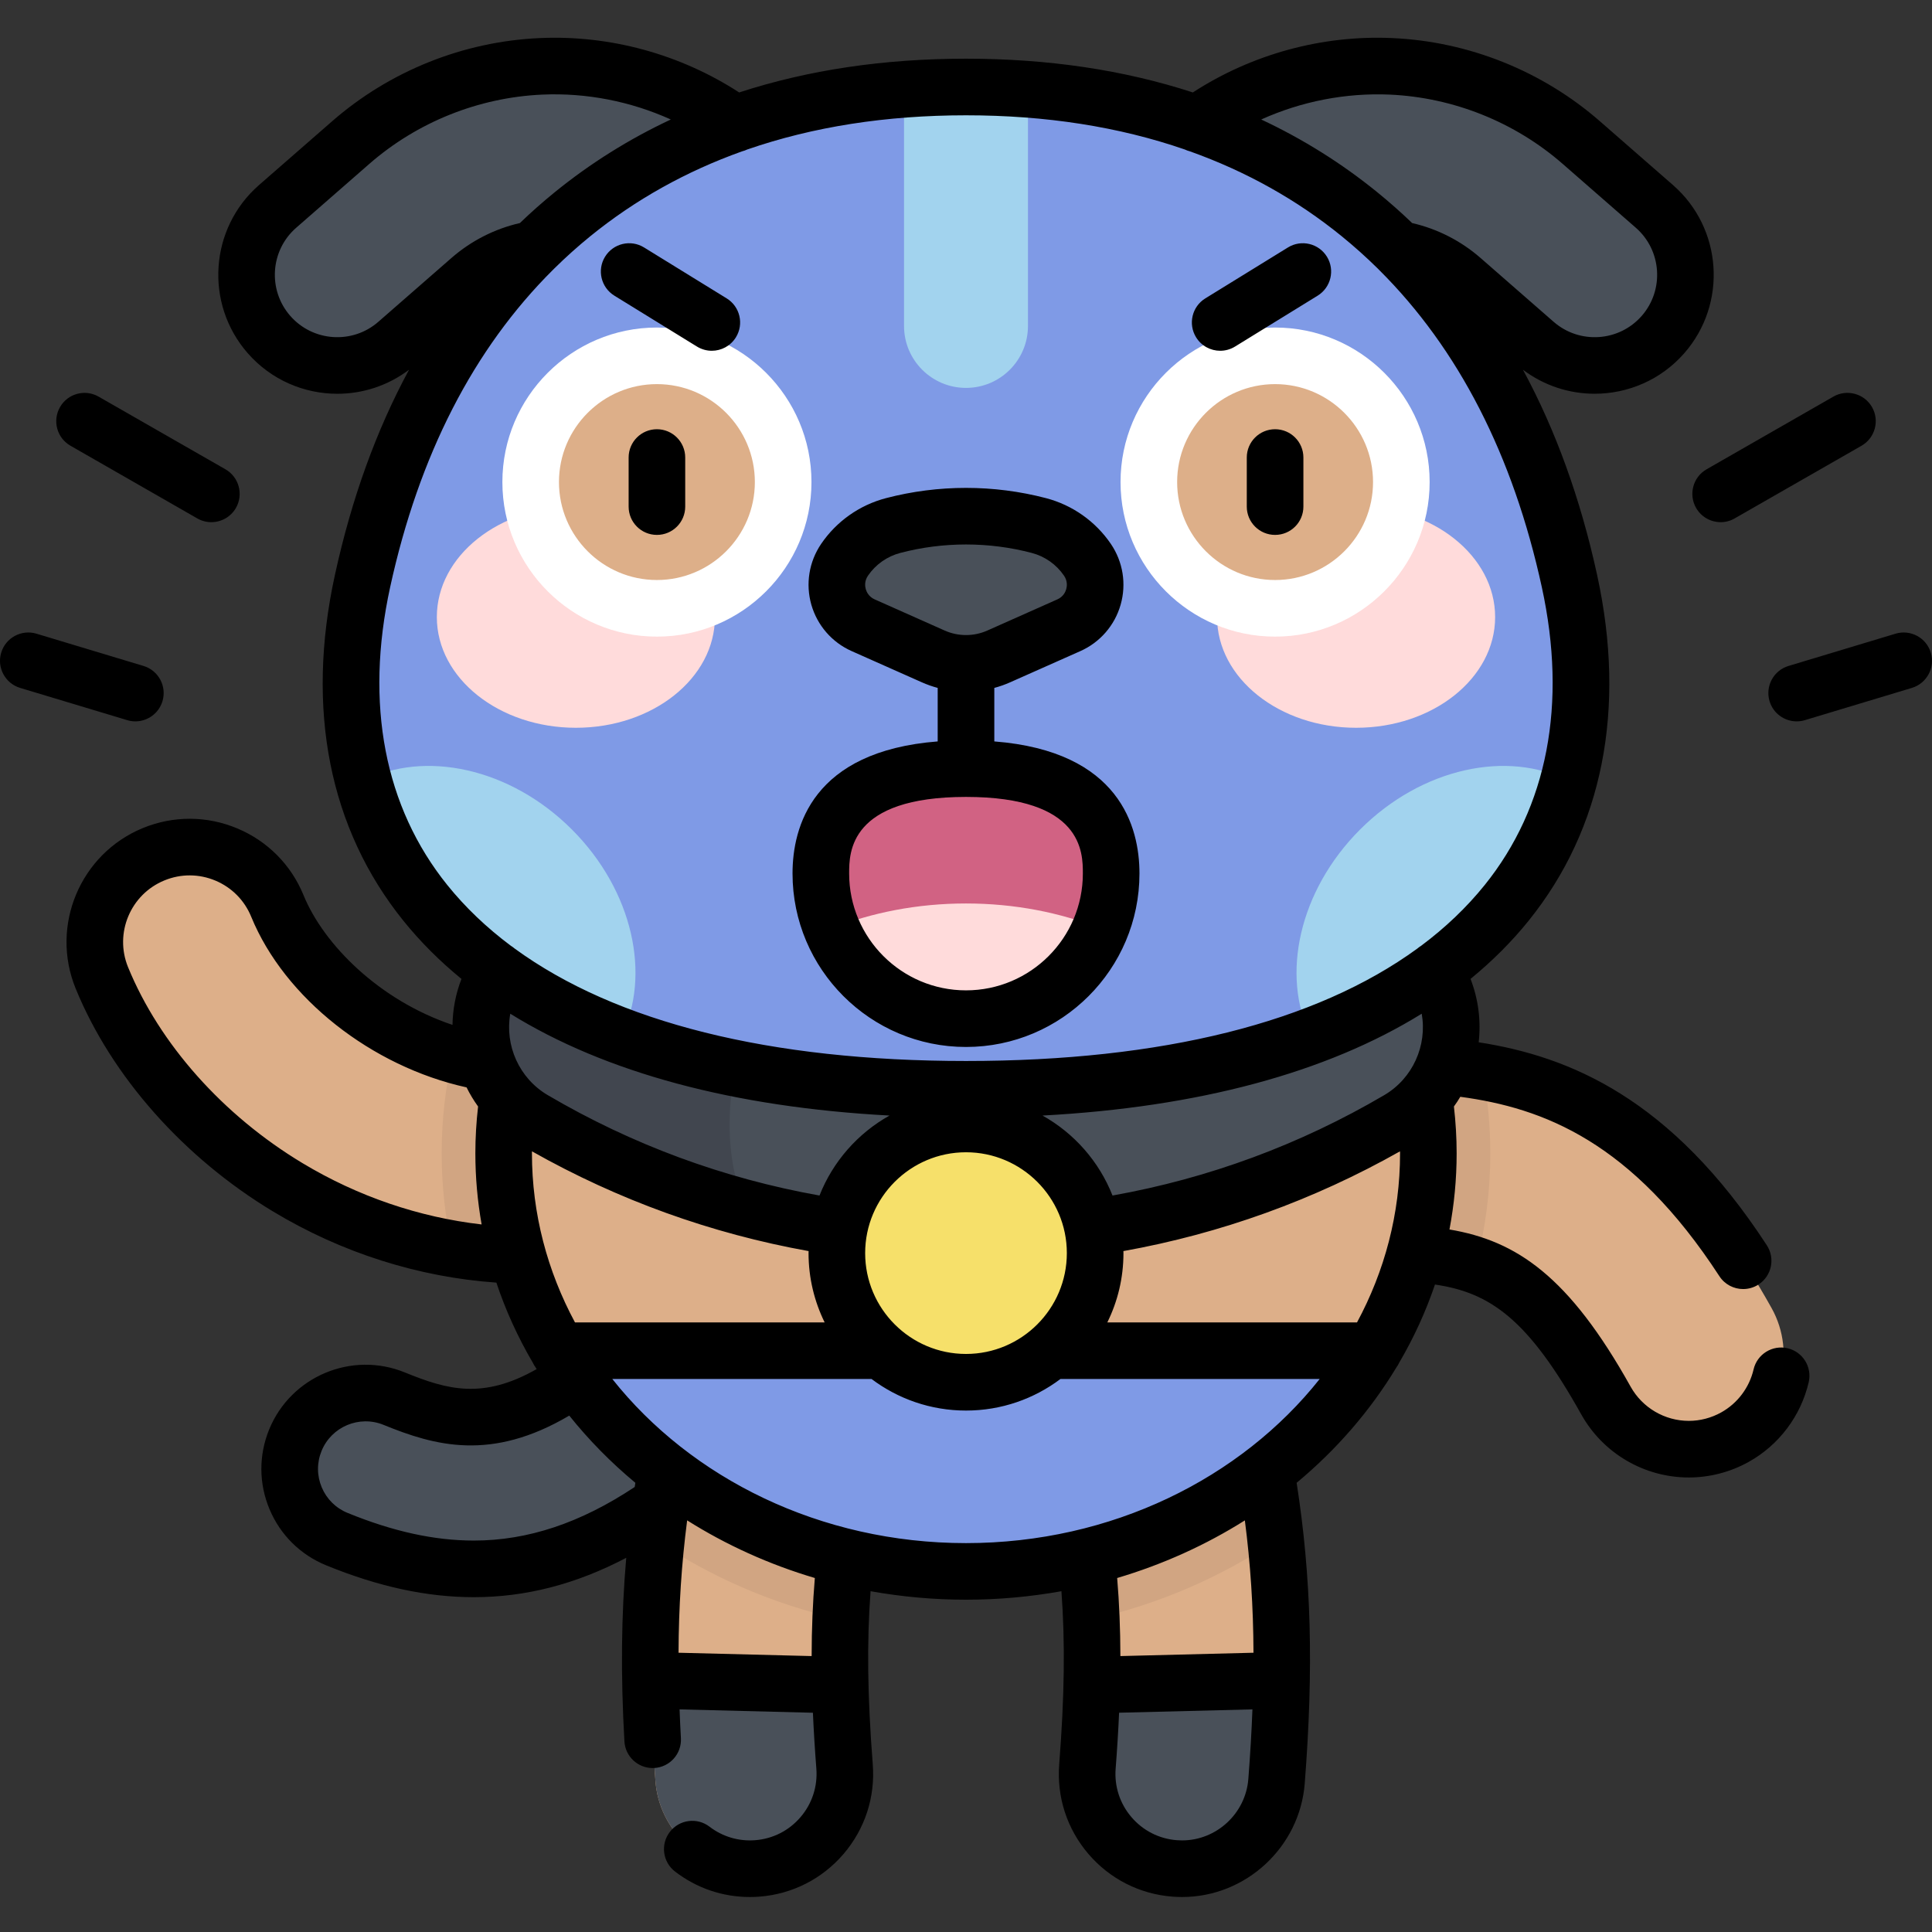 <svg width="66" height="66" viewBox="0 0 66 66" fill="none" xmlns="http://www.w3.org/2000/svg">
<rect x="0" y="0" width="66" height="66" fill="#333333" stroke="none"/>
<g clip-path="url(#clip0_1591_25140)">
<path d="M16.188 53.595C14.693 53.595 13.153 53.251 11.509 52.58C10.184 52.038 9.549 50.525 10.089 49.2C10.631 47.875 12.144 47.24 13.469 47.78C15.902 48.774 18.115 49.163 22.539 44.485C23.523 43.445 25.163 43.399 26.204 44.382C27.243 45.366 27.289 47.007 26.306 48.046C22.745 51.811 19.589 53.595 16.188 53.595Z" fill="#495059"/>
<path d="M25.618 63.838C23.943 63.838 22.523 62.548 22.392 60.849C22.053 56.493 22.189 53.24 22.862 49.623C23.189 47.864 24.881 46.704 26.639 47.031C28.399 47.358 29.559 49.049 29.232 50.809C28.663 53.87 28.556 56.544 28.852 60.346C28.991 62.13 27.657 63.689 25.873 63.828C25.787 63.835 25.702 63.838 25.618 63.838Z" fill="#DDAF89"/>
<path d="M40.382 63.838C40.297 63.838 40.213 63.835 40.127 63.828C38.343 63.689 37.009 62.13 37.148 60.346C37.444 56.544 37.338 53.87 36.768 50.809C36.441 49.049 37.602 47.358 39.361 47.031C41.119 46.702 42.811 47.864 43.138 49.623C43.812 53.24 43.948 56.493 43.609 60.849C43.476 62.547 42.057 63.838 40.382 63.838Z" fill="#DDAF89"/>
<path d="M18.099 42.894C15.248 42.894 12.375 42.091 9.835 40.563C6.947 38.825 4.631 36.218 3.48 33.407C2.802 31.751 3.595 29.859 5.251 29.181C6.907 28.503 8.799 29.296 9.477 30.952C10.729 34.01 14.818 36.938 19.237 36.337C21.01 36.097 22.643 37.338 22.884 39.111C23.125 40.884 21.883 42.517 20.11 42.758C19.444 42.849 18.772 42.894 18.099 42.894Z" fill="#DDAF89"/>
<path d="M57.694 49.506C56.558 49.506 55.455 48.907 54.862 47.844C52.154 42.992 50.288 42.788 46.327 42.788C44.537 42.788 43.087 41.337 43.087 39.547C43.087 37.758 44.537 36.308 46.327 36.308C51.534 36.308 56.196 36.938 60.52 44.686C61.392 46.249 60.833 48.222 59.27 49.095C58.77 49.373 58.228 49.506 57.694 49.506Z" fill="#DDAF89"/>
<path d="M43.087 39.547C43.087 41.337 44.537 42.788 46.327 42.788C47.986 42.788 49.278 42.825 50.418 43.223C50.74 41.996 50.911 40.715 50.911 39.398C50.911 38.448 50.821 37.518 50.652 36.612C49.251 36.359 47.811 36.308 46.327 36.308C44.537 36.308 43.087 37.758 43.087 39.547Z" fill="#D1A582"/>
<path d="M43.138 49.623C42.811 47.864 41.119 46.703 39.361 47.031C37.602 47.358 36.441 49.049 36.768 50.809C37.054 52.347 37.223 53.788 37.283 55.323C39.589 54.803 41.72 53.873 43.579 52.623C43.473 51.63 43.328 50.641 43.138 49.623Z" fill="#D1A582"/>
<path d="M26.639 47.031C24.881 46.704 23.189 47.864 22.861 49.623C22.672 50.641 22.527 51.63 22.421 52.623C24.28 53.873 26.411 54.803 28.716 55.323C28.777 53.788 28.946 52.347 29.232 50.809C29.559 49.049 28.398 47.358 26.639 47.031Z" fill="#D1A582"/>
<path d="M19.236 36.337C17.93 36.515 16.653 36.382 15.469 36.031C15.22 37.118 15.088 38.244 15.088 39.398C15.088 40.515 15.212 41.608 15.445 42.663C16.325 42.816 17.213 42.894 18.099 42.894C18.772 42.894 19.444 42.849 20.11 42.758C21.883 42.517 23.124 40.884 22.884 39.111C22.642 37.338 21.009 36.097 19.236 36.337Z" fill="#D1A582"/>
<path d="M48.795 39.398C48.795 31.509 41.723 25.114 33 25.114C24.277 25.114 17.206 31.509 17.206 39.398C17.206 47.286 24.277 53.681 33 53.681C41.723 53.681 48.795 47.286 48.795 39.398Z" fill="#DDAF89"/>
<path d="M19.075 46.141C21.738 50.629 26.974 53.681 33 53.681C39.026 53.681 44.262 50.629 46.925 46.141H19.075Z" fill="#7F9AE6"/>
<path d="M47.265 30.227C43.394 33.439 38.423 35.37 33 35.37C27.577 35.37 22.605 33.439 18.735 30.227C17.911 31.293 17.226 32.453 16.705 33.688C15.996 35.371 16.65 37.322 18.225 38.246C22.561 40.791 27.61 42.252 33 42.252C38.39 42.252 43.439 40.791 47.775 38.246C49.349 37.322 50.004 35.371 49.294 33.688C48.774 32.453 48.088 31.293 47.265 30.227Z" fill="#495059"/>
<path d="M25.807 34.186C23.2 33.301 20.809 31.948 18.735 30.227C17.912 31.293 17.226 32.453 16.705 33.688C15.996 35.371 16.65 37.322 18.225 38.246C20.479 39.57 22.928 40.596 25.516 41.28C24.566 39.375 24.835 36.515 25.807 34.186Z" fill="#41464F"/>
<path d="M27.17 12.659C26.539 12.659 25.901 12.466 25.351 12.067L21.537 9.296C19.866 8.083 17.613 8.184 16.058 9.542L13.561 11.722C12.271 12.848 10.313 12.715 9.187 11.425C8.061 10.136 8.193 8.177 9.483 7.051L11.98 4.871C13.781 3.298 16.089 2.374 18.477 2.266C20.866 2.16 23.246 2.875 25.18 4.28L28.995 7.05C30.38 8.057 30.687 9.995 29.681 11.38C29.075 12.215 28.129 12.659 27.17 12.659Z" fill="#495059"/>
<path d="M38.83 12.659C37.871 12.659 36.926 12.215 36.319 11.38C35.313 9.995 35.62 8.057 37.005 7.051L40.82 4.28C42.754 2.875 45.135 2.161 47.523 2.267C49.911 2.374 52.219 3.299 54.019 4.871L56.517 7.052C57.806 8.178 57.939 10.136 56.813 11.425C55.687 12.715 53.729 12.848 52.439 11.722L49.942 9.541C48.387 8.184 46.134 8.082 44.464 9.296L40.649 12.067C40.099 12.466 39.461 12.659 38.83 12.659Z" fill="#495059"/>
<path d="M33 37.212C48.737 37.212 55.83 30.003 53.616 19.852C51.238 8.943 43.745 2.972 33 2.972C22.255 2.972 14.762 8.943 12.384 19.852C10.171 30.003 17.263 37.212 33 37.212Z" fill="#7F9AE6"/>
<path d="M12.414 26.682C13.457 30.556 16.415 33.596 21.225 35.394C22.25 33.325 21.628 30.428 19.537 28.337C17.424 26.224 14.487 25.611 12.414 26.682Z" fill="#A2D3EE"/>
<path d="M53.586 26.682C52.542 30.556 49.585 33.596 44.775 35.394C43.75 33.325 44.372 30.428 46.463 28.337C48.576 26.224 51.513 25.611 53.586 26.682Z" fill="#A2D3EE"/>
<path d="M37.412 42.808C37.412 45.245 35.437 47.22 33 47.22C30.563 47.22 28.588 45.245 28.588 42.808C28.588 40.371 30.563 38.396 33 38.396C35.437 38.396 37.412 40.371 37.412 42.808Z" fill="#F6E06A"/>
<path d="M24.423 21.08C24.423 18.991 22.296 17.298 19.673 17.298C17.05 17.298 14.923 18.991 14.923 21.08C14.923 23.169 17.05 24.862 19.673 24.862C22.296 24.862 24.423 23.169 24.423 21.08Z" fill="#FFDBDB"/>
<path d="M26.754 16.468C26.754 18.85 24.823 20.781 22.441 20.781C20.059 20.781 18.128 18.85 18.128 16.468C18.128 14.086 20.059 12.155 22.441 12.155C24.823 12.155 26.754 14.086 26.754 16.468Z" fill="#DDAF89"/>
<path d="M51.076 21.08C51.076 18.991 48.95 17.298 46.327 17.298C43.704 17.298 41.577 18.991 41.577 21.08C41.577 23.169 43.704 24.862 46.327 24.862C48.95 24.862 51.076 23.169 51.076 21.08Z" fill="#FFDBDB"/>
<path d="M47.872 16.468C47.872 18.85 45.941 20.781 43.559 20.781C41.177 20.781 39.246 18.85 39.246 16.468C39.246 14.086 41.177 12.155 43.559 12.155C45.941 12.155 47.872 14.086 47.872 16.468Z" fill="#DDAF89"/>
<path d="M35.491 17.954C33.858 17.526 32.142 17.526 30.509 17.954C29.833 18.131 29.243 18.547 28.851 19.125C28.32 19.905 28.625 20.977 29.487 21.36L31.881 22.424C32.593 22.741 33.407 22.741 34.119 22.424L36.512 21.36C37.375 20.977 37.68 19.905 37.149 19.125C36.756 18.547 36.167 18.131 35.491 17.954Z" fill="#495059"/>
<path d="M37.959 29.84C37.959 27.102 35.739 26.258 33 26.258C30.261 26.258 28.041 27.102 28.041 29.84C28.041 32.579 30.261 34.799 33 34.799C35.739 34.799 37.959 32.579 37.959 29.84Z" fill="#D16283"/>
<path d="M33 30.864C31.34 30.864 29.779 31.174 28.41 31.718C29.15 33.525 30.926 34.799 33 34.799C35.074 34.799 36.849 33.525 37.59 31.718C36.221 31.174 34.66 30.864 33 30.864Z" fill="#FFDBDB"/>
<path d="M35.117 11.134V3.053C34.426 3 33.721 2.972 33 2.972C32.28 2.972 31.574 3 30.883 3.053V11.134C30.883 12.303 31.831 13.251 33 13.251C34.169 13.251 35.117 12.303 35.117 11.134Z" fill="#A2D3EE"/>
<path d="M22.441 21.748C19.53 21.748 17.162 19.379 17.162 16.468C17.162 13.557 19.53 11.189 22.441 11.189C25.352 11.189 27.721 13.557 27.721 16.468C27.721 19.379 25.352 21.748 22.441 21.748ZM22.441 13.122C20.596 13.122 19.095 14.623 19.095 16.468C19.095 18.313 20.596 19.814 22.441 19.814C24.286 19.814 25.787 18.313 25.787 16.468C25.787 14.623 24.286 13.122 22.441 13.122Z" fill="white"/>
<path d="M43.559 21.748C40.647 21.748 38.279 19.379 38.279 16.468C38.279 13.557 40.647 11.189 43.559 11.189C46.47 11.189 48.839 13.557 48.839 16.468C48.839 19.379 46.47 21.748 43.559 21.748ZM43.559 13.122C41.714 13.122 40.213 14.623 40.213 16.468C40.213 18.313 41.714 19.814 43.559 19.814C45.404 19.814 46.905 18.313 46.905 16.468C46.905 14.623 45.404 13.122 43.559 13.122Z" fill="white"/>
<path d="M22.391 60.849C22.523 62.548 23.943 63.838 25.618 63.838C25.703 63.838 25.787 63.835 25.873 63.828C27.657 63.689 28.991 62.13 28.852 60.346C28.774 59.351 28.725 58.434 28.704 57.566L22.221 57.404C22.24 58.487 22.296 59.623 22.391 60.849Z" fill="#495059"/>
<path d="M43.608 60.849C43.477 62.548 42.057 63.838 40.382 63.838C40.297 63.838 40.212 63.835 40.127 63.828C38.343 63.689 37.009 62.13 37.148 60.346C37.226 59.351 37.275 58.434 37.296 57.566L43.779 57.404C43.76 58.487 43.704 59.623 43.608 60.849Z" fill="#495059"/>
<path d="M61.066 46.058C60.547 45.937 60.026 46.26 59.905 46.78C59.76 47.403 59.357 47.939 58.799 48.25C58.46 48.439 58.078 48.539 57.694 48.539C56.869 48.539 56.108 48.092 55.706 47.373C53.599 43.597 51.81 42.388 49.516 42.001C49.676 41.155 49.761 40.285 49.761 39.398C49.761 38.867 49.729 38.331 49.668 37.8C49.746 37.693 49.819 37.582 49.886 37.468C52.732 37.851 55.749 39.007 58.737 43.597C58.922 43.882 59.233 44.036 59.548 44.036C59.729 44.036 59.912 43.986 60.075 43.88C60.523 43.588 60.649 42.99 60.358 42.542C57.078 37.503 53.603 36.087 50.514 35.606C50.595 34.889 50.509 34.147 50.236 33.441C50.978 32.833 51.643 32.17 52.223 31.45C54.752 28.31 55.56 24.228 54.561 19.646C53.993 17.04 53.145 14.697 52.026 12.63C52.753 13.18 53.615 13.451 54.476 13.451C55.61 13.451 56.739 12.981 57.542 12.061C59.016 10.372 58.842 7.798 57.153 6.323L54.655 4.142C52.691 2.427 50.173 1.417 47.566 1.301C45.164 1.191 42.764 1.851 40.749 3.158C38.396 2.391 35.807 2.005 33 2.005C30.193 2.005 27.604 2.391 25.251 3.158C23.236 1.851 20.836 1.191 18.434 1.301C15.827 1.417 13.31 2.427 11.345 4.143L8.847 6.323C7.158 7.798 6.984 10.372 8.459 12.061C9.261 12.981 10.39 13.452 11.524 13.452C12.384 13.452 13.247 13.18 13.974 12.63C12.855 14.697 12.008 17.04 11.44 19.646C10.44 24.228 11.249 28.311 13.777 31.45C14.357 32.17 15.021 32.833 15.764 33.441C15.566 33.954 15.466 34.485 15.458 35.012C12.961 34.174 11.063 32.273 10.371 30.585C9.946 29.545 9.141 28.733 8.104 28.299C7.068 27.865 5.925 27.861 4.884 28.286C2.738 29.166 1.707 31.627 2.586 33.773C3.813 36.772 6.274 39.548 9.336 41.391C11.676 42.799 14.298 43.63 16.957 43.816C17.274 44.769 17.692 45.682 18.198 46.546C18.226 46.606 18.259 46.661 18.297 46.713C18.309 46.733 18.321 46.752 18.332 46.771C16.492 47.816 15.28 47.476 13.834 46.886C12.017 46.143 9.936 47.018 9.194 48.835C8.835 49.715 8.84 50.682 9.208 51.559C9.576 52.435 10.263 53.115 11.143 53.474C12.934 54.206 14.584 54.562 16.187 54.562C17.957 54.562 19.674 54.12 21.393 53.217C21.221 55.195 21.203 57.219 21.331 59.487C21.36 60.001 21.786 60.399 22.295 60.399C22.314 60.399 22.332 60.399 22.35 60.398C22.884 60.367 23.291 59.911 23.261 59.378C23.242 59.044 23.227 58.717 23.215 58.395L27.77 58.51C27.797 59.119 27.836 59.753 27.888 60.421C27.934 61.026 27.743 61.614 27.348 62.075C26.954 62.537 26.403 62.817 25.797 62.864C25.236 62.908 24.685 62.745 24.238 62.402C23.814 62.077 23.208 62.157 22.883 62.58C22.557 63.003 22.637 63.61 23.061 63.935C23.801 64.504 24.686 64.805 25.618 64.805C25.727 64.805 25.839 64.801 25.948 64.792C27.068 64.704 28.087 64.186 28.818 63.333C29.548 62.479 29.903 61.392 29.815 60.271C29.634 57.95 29.609 56.116 29.74 54.358C30.795 54.547 31.884 54.648 33 54.648C34.115 54.648 35.205 54.547 36.26 54.358C36.39 56.117 36.365 57.95 36.184 60.271C36.097 61.392 36.451 62.479 37.181 63.333C37.912 64.186 38.931 64.705 40.051 64.792C40.161 64.8 40.272 64.805 40.382 64.805C42.562 64.805 44.403 63.1 44.572 60.924C44.879 56.98 44.797 53.871 44.295 50.655C45.655 49.525 46.81 48.193 47.703 46.713C47.741 46.661 47.774 46.606 47.801 46.547C48.296 45.702 48.706 44.811 49.021 43.882C50.913 44.159 52.205 45.069 54.017 48.316C54.76 49.647 56.169 50.473 57.693 50.473C58.407 50.473 59.115 50.288 59.741 49.939C60.773 49.363 61.519 48.372 61.788 47.219C61.909 46.699 61.586 46.18 61.066 46.058ZM47.48 3.232C49.651 3.33 51.747 4.17 53.384 5.599L55.882 7.78C56.767 8.553 56.859 9.904 56.085 10.79C55.311 11.676 53.962 11.767 53.075 10.994L50.578 8.813C49.904 8.225 49.101 7.817 48.241 7.62C47.86 7.254 47.465 6.904 47.055 6.571C45.838 5.581 44.512 4.751 43.085 4.082C44.458 3.463 45.969 3.166 47.48 3.232ZM12.925 10.993C12.039 11.767 10.689 11.676 9.915 10.79C9.141 9.904 9.232 8.553 10.119 7.78L12.616 5.599C14.253 4.17 16.349 3.33 18.52 3.232C20.032 3.164 21.543 3.462 22.916 4.082C21.488 4.751 20.163 5.581 18.945 6.571C18.535 6.904 18.14 7.254 17.76 7.62C16.899 7.817 16.096 8.225 15.422 8.813L12.925 10.993ZM10.333 39.734C7.62 38.102 5.448 35.662 4.375 33.041C3.9 31.881 4.457 30.551 5.617 30.076C6.179 29.845 6.797 29.848 7.357 30.082C7.917 30.317 8.352 30.756 8.582 31.318C9.72 34.097 12.697 36.434 15.939 37.147C16.051 37.375 16.183 37.593 16.332 37.8C16.271 38.331 16.239 38.867 16.239 39.398C16.239 40.225 16.313 41.037 16.453 41.829C14.317 41.584 12.223 40.871 10.333 39.734ZM27.995 40.841C24.716 40.256 21.598 39.105 18.715 37.413C17.733 36.837 17.24 35.711 17.432 34.63C20.68 36.643 25.057 37.823 30.387 38.109C29.306 38.713 28.454 39.678 27.995 40.841ZM33 39.363C34.899 39.363 36.445 40.909 36.445 42.808C36.445 44.708 34.9 46.253 33 46.253C31.1 46.253 29.555 44.708 29.555 42.808C29.555 40.909 31.1 39.363 33 39.363ZM18.172 39.398C18.172 39.375 18.173 39.353 18.173 39.331C21.123 40.997 24.295 42.141 27.623 42.739C27.623 42.762 27.621 42.785 27.621 42.808C27.621 43.657 27.82 44.46 28.171 45.175H19.642C18.701 43.426 18.172 41.467 18.172 39.398ZM21.683 50.797C19.831 52.028 18.03 52.628 16.188 52.628C14.84 52.628 13.429 52.319 11.875 51.684C11.473 51.521 11.159 51.209 10.991 50.81C10.823 50.409 10.821 49.967 10.985 49.566C11.324 48.736 12.274 48.337 13.104 48.676C14.852 49.39 16.778 49.934 19.447 48.359C20.113 49.191 20.87 49.961 21.705 50.655C21.697 50.702 21.691 50.749 21.683 50.797ZM27.727 56.574L23.18 56.46C23.186 54.889 23.282 53.424 23.474 51.938C24.802 52.776 26.269 53.443 27.836 53.907C27.764 54.764 27.728 55.644 27.727 56.574ZM42.645 60.774C42.553 61.95 41.559 62.871 40.382 62.871C40.322 62.871 40.262 62.868 40.202 62.864C39.596 62.817 39.046 62.537 38.651 62.075C38.257 61.614 38.065 61.026 38.112 60.421C38.164 59.753 38.203 59.119 38.23 58.509L42.785 58.395C42.756 59.152 42.71 59.94 42.645 60.774ZM38.274 56.574C38.272 55.644 38.236 54.764 38.164 53.907C39.731 53.443 41.198 52.776 42.526 51.939C42.718 53.42 42.815 54.885 42.821 56.46L38.274 56.574ZM33 52.715C28.021 52.715 23.608 50.499 20.917 47.108H29.773C30.673 47.785 31.791 48.187 33 48.187C34.21 48.187 35.328 47.785 36.227 47.108H45.083C42.393 50.499 37.979 52.715 33 52.715ZM46.358 45.175H37.828C38.181 44.46 38.379 43.657 38.379 42.808C38.379 42.785 38.377 42.762 38.377 42.739C41.705 42.141 44.877 40.997 47.826 39.331C47.827 39.353 47.828 39.375 47.828 39.398C47.828 41.467 47.3 43.426 46.358 45.175ZM47.285 37.413C44.402 39.105 41.284 40.256 38.005 40.841C37.546 39.678 36.695 38.713 35.614 38.109C40.943 37.823 45.32 36.643 48.568 34.63C48.759 35.711 48.267 36.837 47.285 37.413ZM48.55 32.308C48.502 32.337 48.458 32.37 48.417 32.405C44.958 34.926 39.709 36.245 33 36.245C26.292 36.245 21.043 34.926 17.583 32.405C17.542 32.37 17.498 32.337 17.45 32.308C16.62 31.688 15.896 30.997 15.283 30.237C13.134 27.569 12.458 24.049 13.328 20.058C14.312 15.548 16.18 11.911 18.889 9.219C18.904 9.205 18.919 9.19 18.933 9.175C19.326 8.787 19.736 8.419 20.164 8.071C21.701 6.822 23.434 5.855 25.351 5.17C25.411 5.155 25.47 5.134 25.527 5.107C27.773 4.33 30.27 3.939 33 3.939C35.73 3.939 38.227 4.33 40.475 5.107C40.531 5.134 40.589 5.155 40.649 5.17C42.566 5.854 44.299 6.822 45.836 8.071C46.262 8.418 46.671 8.784 47.063 9.17C47.079 9.188 47.095 9.204 47.112 9.22C49.821 11.912 51.688 15.549 52.671 20.058C53.542 24.049 52.866 27.569 50.717 30.237C50.104 30.997 49.38 31.688 48.55 32.308ZM57.941 17.352C58.12 17.663 58.445 17.838 58.78 17.838C58.944 17.838 59.109 17.797 59.26 17.709L63.593 15.227C64.056 14.961 64.216 14.37 63.951 13.907C63.685 13.444 63.094 13.284 62.631 13.549L58.299 16.032C57.836 16.298 57.676 16.888 57.941 17.352ZM4.624 24.643C5.04 24.643 5.423 24.373 5.55 23.955C5.704 23.444 5.414 22.904 4.903 22.75L1.246 21.648C0.735 21.494 0.195 21.784 0.041 22.295C-0.113 22.806 0.177 23.346 0.688 23.5L4.345 24.601C4.438 24.63 4.532 24.643 4.624 24.643ZM2.408 15.227L6.74 17.71C6.892 17.797 7.057 17.838 7.22 17.838C7.555 17.838 7.881 17.663 8.06 17.352C8.325 16.889 8.164 16.298 7.702 16.032L3.369 13.55C2.906 13.284 2.315 13.444 2.05 13.907C1.784 14.37 1.944 14.962 2.408 15.227ZM65.959 22.295C65.805 21.784 65.265 21.494 64.754 21.648L61.098 22.75C60.586 22.904 60.297 23.444 60.451 23.955C60.577 24.373 60.961 24.643 61.376 24.643C61.468 24.643 61.562 24.63 61.656 24.602L65.312 23.5C65.823 23.346 66.113 22.806 65.959 22.295ZM22.441 14.663C21.907 14.663 21.475 15.096 21.475 15.629V17.307C21.475 17.841 21.907 18.273 22.441 18.273C22.976 18.273 23.408 17.841 23.408 17.307V15.629C23.408 15.096 22.975 14.663 22.441 14.663ZM24.824 10.193L22.001 8.453C21.546 8.173 20.951 8.314 20.67 8.769C20.39 9.223 20.532 9.819 20.987 10.1L23.809 11.839C23.968 11.936 24.143 11.983 24.316 11.983C24.64 11.983 24.958 11.819 25.14 11.523C25.42 11.068 25.279 10.473 24.824 10.193ZM33.967 25.328V23.5C34.152 23.451 34.335 23.386 34.512 23.307L36.906 22.243C37.579 21.944 38.081 21.365 38.283 20.656C38.485 19.947 38.363 19.191 37.949 18.581C37.424 17.81 36.638 17.255 35.736 17.018C33.946 16.55 32.054 16.55 30.264 17.018C29.361 17.255 28.576 17.81 28.051 18.581C27.637 19.191 27.515 19.947 27.716 20.656C27.919 21.365 28.421 21.944 29.095 22.243L31.488 23.307C31.665 23.386 31.848 23.451 32.033 23.5V25.328C27.747 25.664 27.074 28.254 27.074 29.84C27.074 33.108 29.733 35.766 33 35.766C36.268 35.766 38.926 33.108 38.926 29.84C38.926 28.254 38.254 25.664 33.967 25.328ZM29.881 20.476C29.677 20.386 29.603 20.218 29.576 20.127C29.55 20.034 29.525 19.853 29.65 19.668C29.912 19.284 30.304 19.007 30.754 18.889C31.489 18.696 32.244 18.6 33 18.6C33.756 18.6 34.512 18.696 35.246 18.889C35.697 19.007 36.088 19.284 36.35 19.668C36.475 19.853 36.45 20.034 36.424 20.127C36.398 20.218 36.324 20.386 36.12 20.476L33.727 21.541C33.265 21.746 32.735 21.746 32.273 21.541L29.881 20.476ZM33 33.832C30.799 33.832 29.008 32.042 29.008 29.84C29.008 29.125 29.008 27.224 33 27.224C36.992 27.224 36.992 29.125 36.992 29.84C36.992 32.042 35.202 33.832 33 33.832ZM43.559 14.663C43.025 14.663 42.592 15.096 42.592 15.629V17.307C42.592 17.841 43.025 18.273 43.559 18.273C44.093 18.273 44.526 17.841 44.526 17.307V15.629C44.526 15.096 44.093 14.663 43.559 14.663ZM43.999 8.453L41.176 10.193C40.721 10.473 40.58 11.068 40.86 11.523C41.043 11.82 41.36 11.983 41.684 11.983C41.857 11.983 42.033 11.936 42.191 11.839L45.014 10.1C45.468 9.819 45.61 9.223 45.33 8.769C45.049 8.314 44.454 8.173 43.999 8.453Z" fill="black"/>
</g>
<defs>
<clipPath id="clip0_1591_25140">
<rect width="66" height="66" fill="white"/>
</clipPath>
</defs>
</svg>
